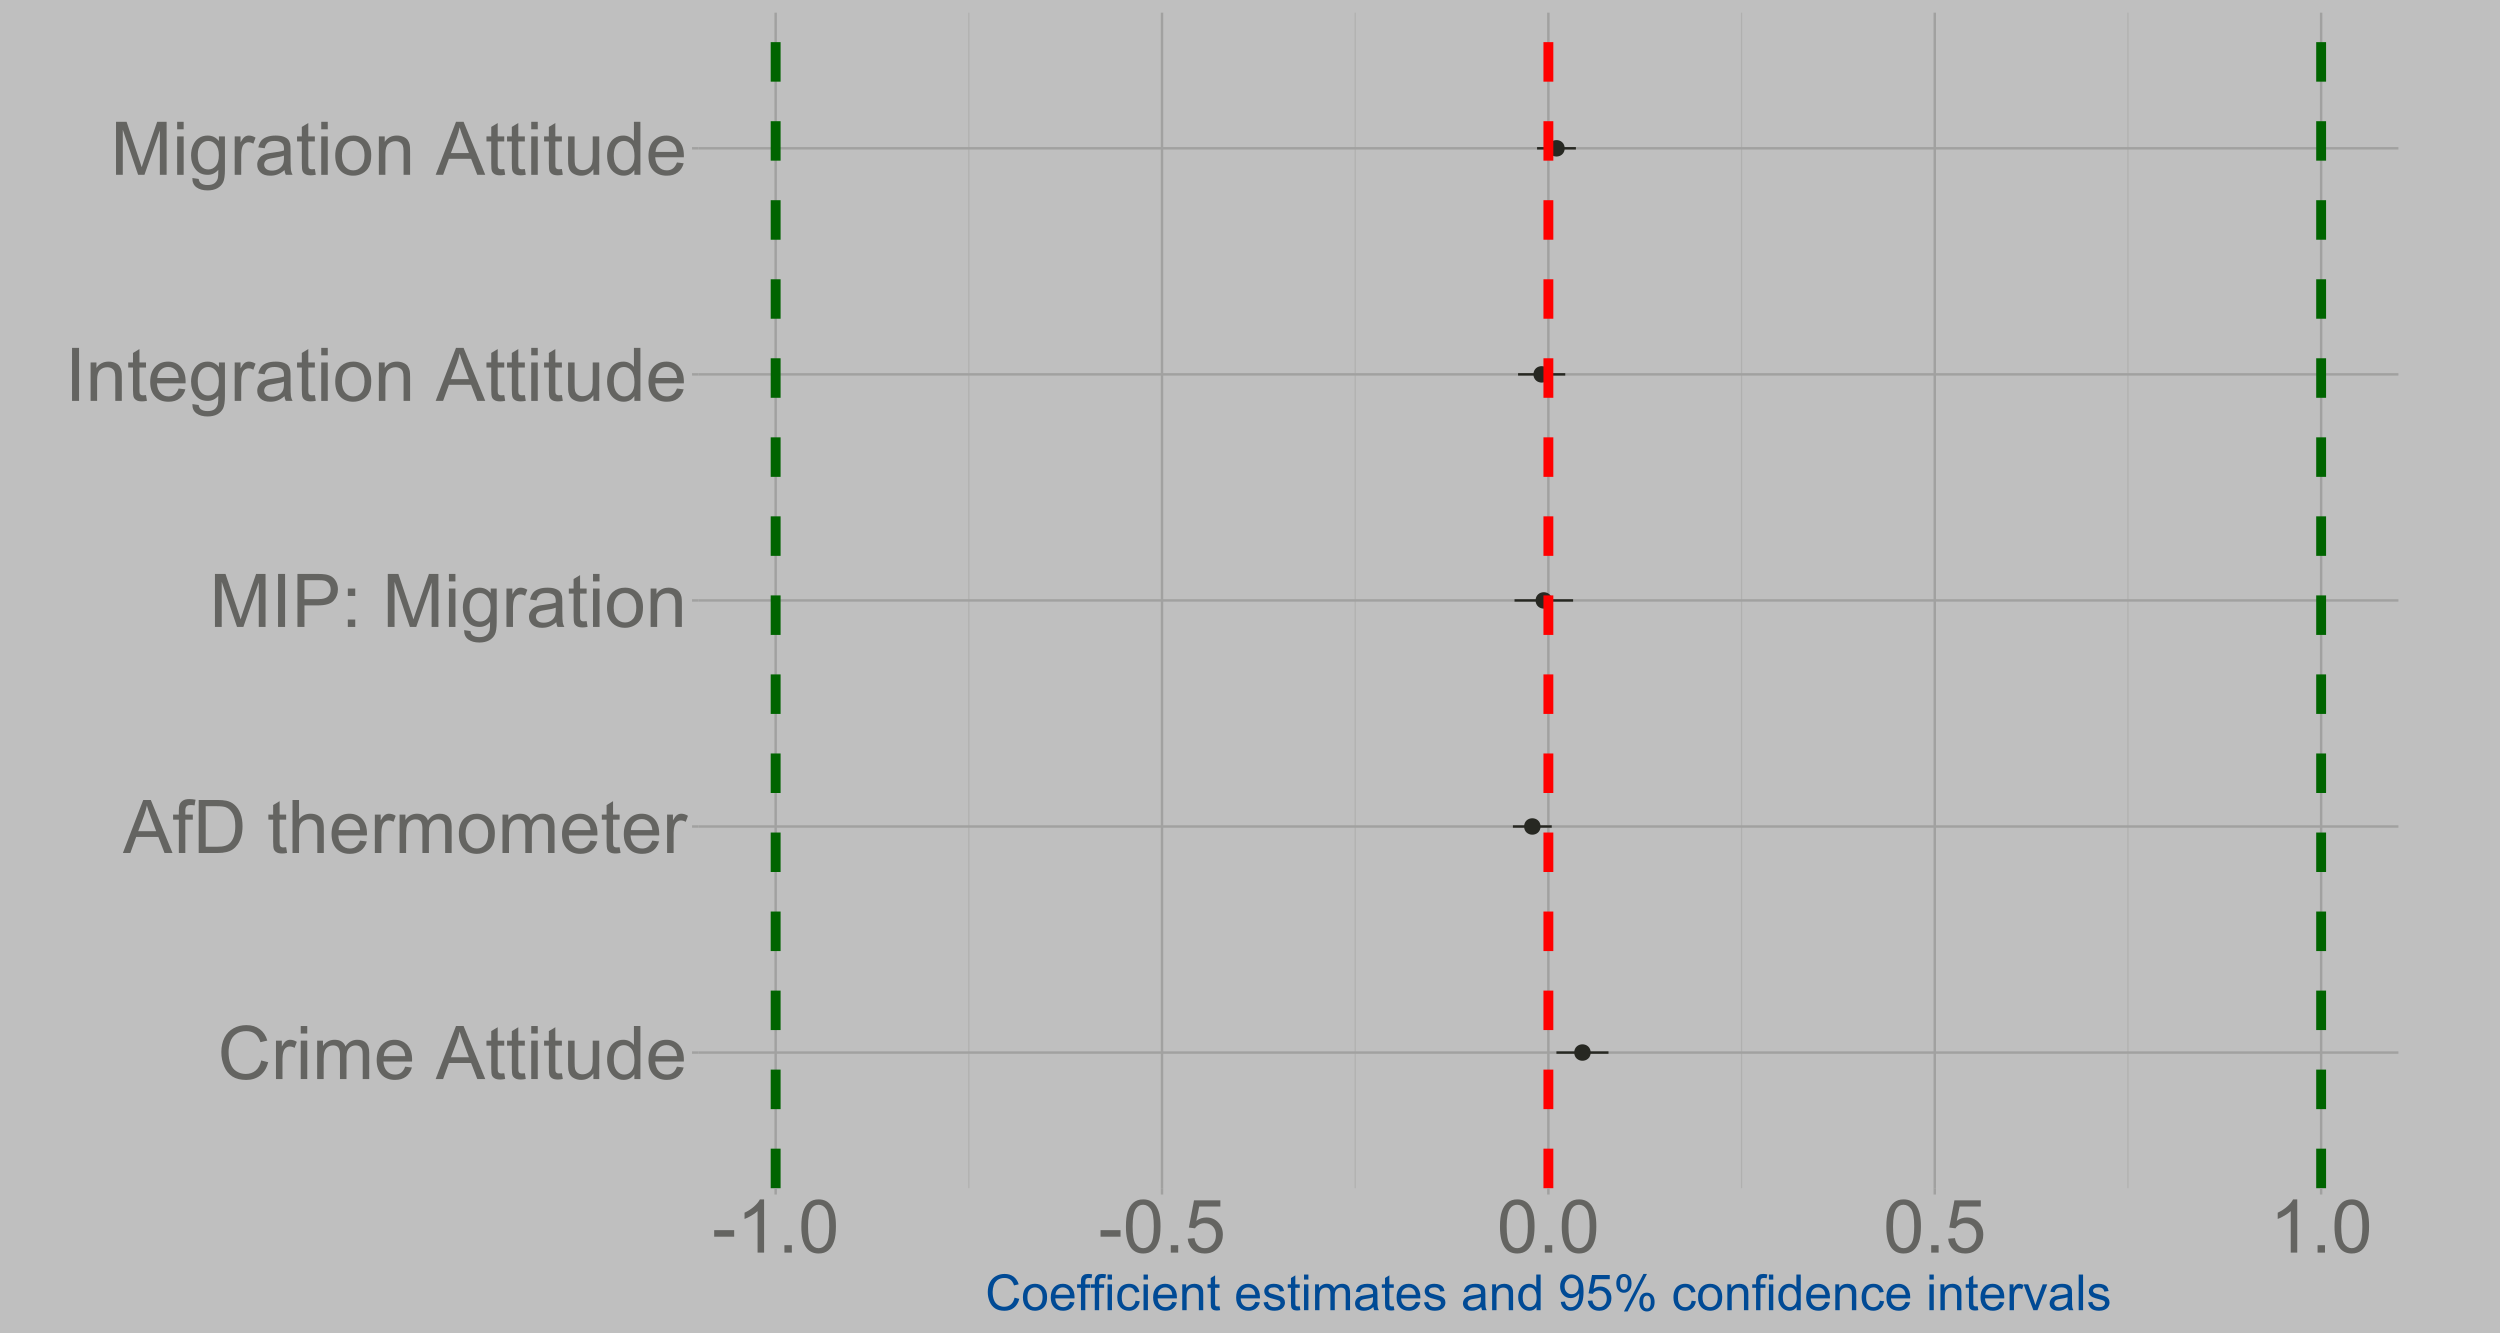<?xml version="1.0" encoding="UTF-8"?>
<svg xmlns="http://www.w3.org/2000/svg" xmlns:xlink="http://www.w3.org/1999/xlink" width="1080pt" height="576pt" viewBox="0 0 1080 576" version="1.1">
<defs>
<g>
<symbol overflow="visible" id="glyph0-0">
<path style="stroke:none;" d="M 4 0 L 4 -20 L 20 -20 L 20 0 Z M 4.5 -0.5 L 19.5 -0.5 L 19.5 -19.5 L 4.5 -19.5 Z M 4.5 -0.5 "/>
</symbol>
<symbol overflow="visible" id="glyph0-1">
<path style="stroke:none;" d="M 1.016 -6.875 L 1.016 -9.703 L 9.656 -9.703 L 9.656 -6.875 Z M 1.016 -6.875 "/>
</symbol>
<symbol overflow="visible" id="glyph0-2">
<path style="stroke:none;" d="M 11.922 0 L 9.109 0 L 9.109 -17.922 C 8.43 -17.273 7.543 -16.629 6.445 -15.984 C 5.344 -15.336 4.355 -14.852 3.484 -14.531 L 3.484 -17.25 C 5.055 -17.988 6.43 -18.883 7.609 -19.938 C 8.785 -20.988 9.617 -22.008 10.109 -23 L 11.922 -23 Z M 11.922 0 "/>
</symbol>
<symbol overflow="visible" id="glyph0-3">
<path style="stroke:none;" d="M 2.906 0 L 2.906 -3.203 L 6.109 -3.203 L 6.109 0 Z M 2.906 0 "/>
</symbol>
<symbol overflow="visible" id="glyph0-4">
<path style="stroke:none;" d="M 1.328 -11.297 C 1.324 -14.004 1.602 -16.184 2.164 -17.836 C 2.719 -19.484 3.547 -20.758 4.648 -21.656 C 5.742 -22.551 7.125 -22.996 8.797 -23 C 10.023 -22.996 11.102 -22.75 12.031 -22.258 C 12.953 -21.762 13.719 -21.047 14.328 -20.117 C 14.93 -19.18 15.406 -18.047 15.75 -16.711 C 16.094 -15.371 16.266 -13.566 16.266 -11.297 C 16.266 -8.609 15.988 -6.438 15.438 -4.789 C 14.883 -3.133 14.059 -1.859 12.961 -0.961 C 11.859 -0.062 10.469 0.387 8.797 0.391 C 6.586 0.387 4.852 -0.402 3.594 -1.984 C 2.078 -3.887 1.324 -6.992 1.328 -11.297 Z M 4.219 -11.297 C 4.219 -7.535 4.656 -5.031 5.539 -3.789 C 6.414 -2.543 7.5 -1.922 8.797 -1.922 C 10.086 -1.922 11.172 -2.547 12.055 -3.797 C 12.93 -5.047 13.371 -7.547 13.375 -11.297 C 13.371 -15.066 12.93 -17.57 12.055 -18.812 C 11.172 -20.051 10.078 -20.672 8.766 -20.672 C 7.473 -20.672 6.441 -20.125 5.672 -19.031 C 4.703 -17.633 4.219 -15.055 4.219 -11.297 Z M 4.219 -11.297 "/>
</symbol>
<symbol overflow="visible" id="glyph0-5">
<path style="stroke:none;" d="M 1.328 -6 L 4.281 -6.25 C 4.496 -4.809 5.004 -3.727 5.805 -3.008 C 6.598 -2.281 7.559 -1.922 8.688 -1.922 C 10.039 -1.922 11.184 -2.43 12.125 -3.453 C 13.059 -4.469 13.527 -5.824 13.531 -7.516 C 13.527 -9.117 13.078 -10.383 12.18 -11.312 C 11.277 -12.238 10.098 -12.703 8.641 -12.703 C 7.73 -12.703 6.914 -12.496 6.188 -12.086 C 5.457 -11.672 4.883 -11.137 4.469 -10.484 L 1.828 -10.828 L 4.047 -22.594 L 15.438 -22.594 L 15.438 -19.906 L 6.297 -19.906 L 5.062 -13.75 C 6.438 -14.707 7.879 -15.188 9.391 -15.188 C 11.387 -15.188 13.074 -14.492 14.453 -13.109 C 15.824 -11.719 16.512 -9.938 16.516 -7.766 C 16.512 -5.688 15.906 -3.898 14.703 -2.391 C 13.23 -0.539 11.227 0.387 8.688 0.391 C 6.602 0.387 4.902 -0.195 3.586 -1.359 C 2.266 -2.523 1.512 -4.07 1.328 -6 Z M 1.328 -6 "/>
</symbol>
<symbol overflow="visible" id="glyph0-6">
<path style="stroke:none;" d="M 18.812 -8.031 L 21.844 -7.266 C 21.207 -4.773 20.062 -2.875 18.414 -1.57 C 16.762 -0.266 14.742 0.387 12.359 0.391 C 9.887 0.387 7.879 -0.113 6.336 -1.117 C 4.785 -2.121 3.609 -3.578 2.805 -5.484 C 1.996 -7.391 1.594 -9.438 1.594 -11.625 C 1.594 -14.008 2.047 -16.086 2.961 -17.867 C 3.867 -19.641 5.164 -20.992 6.852 -21.914 C 8.531 -22.836 10.383 -23.297 12.406 -23.297 C 14.695 -23.297 16.625 -22.711 18.188 -21.547 C 19.75 -20.375 20.836 -18.734 21.453 -16.625 L 18.469 -15.922 C 17.938 -17.586 17.164 -18.801 16.156 -19.562 C 15.141 -20.32 13.871 -20.699 12.344 -20.703 C 10.582 -20.699 9.109 -20.277 7.93 -19.438 C 6.742 -18.59 5.914 -17.457 5.438 -16.039 C 4.957 -14.613 4.715 -13.148 4.719 -11.641 C 4.715 -9.691 5 -7.992 5.57 -6.539 C 6.137 -5.086 7.02 -4 8.219 -3.281 C 9.414 -2.562 10.711 -2.203 12.109 -2.203 C 13.805 -2.203 15.242 -2.691 16.422 -3.672 C 17.598 -4.648 18.395 -6.102 18.812 -8.031 Z M 18.812 -8.031 "/>
</symbol>
<symbol overflow="visible" id="glyph0-7">
<path style="stroke:none;" d="M 2.078 0 L 2.078 -16.594 L 4.609 -16.594 L 4.609 -14.078 C 5.254 -15.254 5.852 -16.031 6.398 -16.406 C 6.945 -16.781 7.547 -16.969 8.203 -16.969 C 9.148 -16.969 10.109 -16.664 11.094 -16.062 L 10.125 -13.453 C 9.438 -13.859 8.75 -14.062 8.062 -14.062 C 7.445 -14.062 6.891 -13.875 6.406 -13.508 C 5.914 -13.133 5.566 -12.621 5.359 -11.969 C 5.043 -10.965 4.887 -9.871 4.891 -8.688 L 4.891 0 Z M 2.078 0 "/>
</symbol>
<symbol overflow="visible" id="glyph0-8">
<path style="stroke:none;" d="M 2.125 -19.672 L 2.125 -22.906 L 4.938 -22.906 L 4.938 -19.672 Z M 2.125 0 L 2.125 -16.594 L 4.938 -16.594 L 4.938 0 Z M 2.125 0 "/>
</symbol>
<symbol overflow="visible" id="glyph0-9">
<path style="stroke:none;" d="M 2.109 0 L 2.109 -16.594 L 4.625 -16.594 L 4.625 -14.266 C 5.141 -15.074 5.836 -15.727 6.703 -16.227 C 7.566 -16.719 8.551 -16.969 9.656 -16.969 C 10.883 -16.969 11.891 -16.711 12.68 -16.203 C 13.465 -15.688 14.02 -14.977 14.344 -14.062 C 15.656 -16 17.363 -16.969 19.469 -16.969 C 21.113 -16.969 22.379 -16.512 23.266 -15.602 C 24.148 -14.688 24.59 -13.285 24.594 -11.391 L 24.594 0 L 21.797 0 L 21.797 -10.453 C 21.797 -11.578 21.703 -12.387 21.523 -12.883 C 21.336 -13.375 21.008 -13.773 20.531 -14.078 C 20.051 -14.379 19.488 -14.531 18.844 -14.531 C 17.676 -14.531 16.707 -14.141 15.938 -13.367 C 15.164 -12.586 14.777 -11.344 14.781 -9.641 L 14.781 0 L 11.969 0 L 11.969 -10.781 C 11.965 -12.031 11.734 -12.969 11.281 -13.594 C 10.82 -14.219 10.07 -14.531 9.031 -14.531 C 8.234 -14.531 7.504 -14.32 6.836 -13.906 C 6.16 -13.484 5.672 -12.875 5.375 -12.078 C 5.07 -11.273 4.922 -10.117 4.922 -8.609 L 4.922 0 Z M 2.109 0 "/>
</symbol>
<symbol overflow="visible" id="glyph0-10">
<path style="stroke:none;" d="M 13.469 -5.344 L 16.375 -4.984 C 15.914 -3.285 15.066 -1.969 13.828 -1.031 C 12.586 -0.094 11 0.375 9.078 0.375 C 6.648 0.375 4.727 -0.371 3.305 -1.867 C 1.883 -3.359 1.172 -5.457 1.172 -8.156 C 1.172 -10.945 1.891 -13.109 3.328 -14.656 C 4.766 -16.195 6.629 -16.969 8.922 -16.969 C 11.137 -16.969 12.949 -16.211 14.359 -14.703 C 15.762 -13.188 16.465 -11.062 16.469 -8.328 C 16.465 -8.156 16.461 -7.906 16.453 -7.578 L 4.078 -7.578 C 4.18 -5.75 4.695 -4.355 5.625 -3.391 C 6.551 -2.418 7.707 -1.934 9.094 -1.938 C 10.125 -1.934 11.004 -2.203 11.734 -2.75 C 12.461 -3.289 13.039 -4.156 13.469 -5.344 Z M 4.234 -9.891 L 13.5 -9.891 C 13.375 -11.285 13.02 -12.332 12.438 -13.031 C 11.539 -14.113 10.379 -14.652 8.953 -14.656 C 7.66 -14.652 6.574 -14.223 5.695 -13.359 C 4.812 -12.492 4.324 -11.336 4.234 -9.891 Z M 4.234 -9.891 "/>
</symbol>
<symbol overflow="visible" id="glyph0-11">
<path style="stroke:none;" d=""/>
</symbol>
<symbol overflow="visible" id="glyph0-12">
<path style="stroke:none;" d="M -0.047 0 L 8.75 -22.906 L 12.016 -22.906 L 21.391 0 L 17.938 0 L 15.266 -6.938 L 5.688 -6.938 L 3.172 0 Z M 6.562 -9.406 L 14.328 -9.406 L 11.938 -15.75 C 11.203 -17.676 10.664 -19.258 10.312 -20.5 C 10.02 -19.027 9.605 -17.57 9.078 -16.125 Z M 6.562 -9.406 "/>
</symbol>
<symbol overflow="visible" id="glyph0-13">
<path style="stroke:none;" d="M 8.25 -2.516 L 8.656 -0.031 C 7.859 0.137 7.152 0.215 6.531 0.219 C 5.508 0.215 4.715 0.059 4.156 -0.266 C 3.59 -0.586 3.195 -1.012 2.969 -1.539 C 2.738 -2.062 2.625 -3.168 2.625 -4.859 L 2.625 -14.406 L 0.562 -14.406 L 0.562 -16.594 L 2.625 -16.594 L 2.625 -20.703 L 5.422 -22.391 L 5.422 -16.594 L 8.25 -16.594 L 8.25 -14.406 L 5.422 -14.406 L 5.422 -4.703 C 5.418 -3.898 5.469 -3.383 5.57 -3.156 C 5.668 -2.926 5.828 -2.742 6.055 -2.609 C 6.273 -2.469 6.594 -2.402 7.016 -2.406 C 7.324 -2.402 7.738 -2.438 8.25 -2.516 Z M 8.25 -2.516 "/>
</symbol>
<symbol overflow="visible" id="glyph0-14">
<path style="stroke:none;" d="M 12.984 0 L 12.984 -2.438 C 11.691 -0.562 9.934 0.375 7.719 0.375 C 6.734 0.375 5.82 0.188 4.977 -0.188 C 4.125 -0.562 3.496 -1.031 3.086 -1.602 C 2.672 -2.164 2.383 -2.859 2.219 -3.688 C 2.102 -4.234 2.043 -5.109 2.047 -6.312 L 2.047 -16.594 L 4.859 -16.594 L 4.859 -7.391 C 4.855 -5.918 4.914 -4.93 5.031 -4.422 C 5.207 -3.68 5.582 -3.098 6.156 -2.68 C 6.727 -2.254 7.434 -2.043 8.281 -2.047 C 9.121 -2.043 9.914 -2.262 10.656 -2.695 C 11.395 -3.125 11.918 -3.711 12.227 -4.461 C 12.531 -5.203 12.684 -6.285 12.688 -7.703 L 12.688 -16.594 L 15.5 -16.594 L 15.5 0 Z M 12.984 0 "/>
</symbol>
<symbol overflow="visible" id="glyph0-15">
<path style="stroke:none;" d="M 12.875 0 L 12.875 -2.094 C 11.82 -0.445 10.273 0.375 8.234 0.375 C 6.906 0.375 5.691 0.012 4.586 -0.719 C 3.473 -1.445 2.613 -2.465 2.008 -3.773 C 1.395 -5.078 1.09 -6.578 1.094 -8.281 C 1.09 -9.934 1.367 -11.438 1.922 -12.789 C 2.473 -14.137 3.301 -15.172 4.406 -15.891 C 5.508 -16.609 6.742 -16.969 8.109 -16.969 C 9.109 -16.969 10 -16.758 10.781 -16.336 C 11.562 -15.914 12.195 -15.363 12.688 -14.688 L 12.688 -22.906 L 15.484 -22.906 L 15.484 0 Z M 3.984 -8.281 C 3.984 -6.152 4.43 -4.566 5.328 -3.516 C 6.219 -2.461 7.277 -1.934 8.5 -1.938 C 9.727 -1.934 10.77 -2.438 11.633 -3.445 C 12.488 -4.449 12.918 -5.98 12.922 -8.047 C 12.918 -10.312 12.48 -11.98 11.609 -13.047 C 10.73 -14.105 9.652 -14.637 8.375 -14.641 C 7.121 -14.637 6.078 -14.125 5.242 -13.109 C 4.402 -12.086 3.984 -10.477 3.984 -8.281 Z M 3.984 -8.281 "/>
</symbol>
<symbol overflow="visible" id="glyph0-16">
<path style="stroke:none;" d="M 2.781 0 L 2.781 -14.406 L 0.297 -14.406 L 0.297 -16.594 L 2.781 -16.594 L 2.781 -18.359 C 2.777 -19.469 2.875 -20.297 3.078 -20.844 C 3.344 -21.57 3.82 -22.164 4.508 -22.617 C 5.188 -23.07 6.145 -23.297 7.375 -23.297 C 8.164 -23.297 9.039 -23.203 10 -23.016 L 9.578 -20.562 C 8.992 -20.664 8.441 -20.719 7.922 -20.719 C 7.066 -20.719 6.461 -20.535 6.109 -20.172 C 5.754 -19.805 5.578 -19.121 5.578 -18.125 L 5.578 -16.594 L 8.812 -16.594 L 8.812 -14.406 L 5.578 -14.406 L 5.578 0 Z M 2.781 0 "/>
</symbol>
<symbol overflow="visible" id="glyph0-17">
<path style="stroke:none;" d="M 2.469 0 L 2.469 -22.906 L 10.359 -22.906 C 12.141 -22.902 13.5 -22.793 14.438 -22.578 C 15.75 -22.273 16.867 -21.727 17.797 -20.938 C 19 -19.914 19.906 -18.609 20.508 -17.023 C 21.105 -15.43 21.402 -13.617 21.406 -11.578 C 21.402 -9.836 21.199 -8.293 20.797 -6.953 C 20.387 -5.605 19.867 -4.492 19.234 -3.617 C 18.598 -2.734 17.902 -2.043 17.148 -1.539 C 16.391 -1.031 15.48 -0.648 14.414 -0.391 C 13.344 -0.129 12.117 0 10.734 0 Z M 5.5 -2.703 L 10.391 -2.703 C 11.898 -2.699 13.086 -2.84 13.945 -3.125 C 14.805 -3.402 15.488 -3.801 16 -4.312 C 16.715 -5.031 17.273 -5.996 17.68 -7.211 C 18.078 -8.422 18.281 -9.895 18.281 -11.625 C 18.281 -14.02 17.887 -15.859 17.102 -17.148 C 16.312 -18.434 15.355 -19.297 14.234 -19.734 C 13.418 -20.047 12.113 -20.203 10.312 -20.203 L 5.5 -20.203 Z M 5.5 -2.703 "/>
</symbol>
<symbol overflow="visible" id="glyph0-18">
<path style="stroke:none;" d="M 2.109 0 L 2.109 -22.906 L 4.922 -22.906 L 4.922 -14.688 C 6.234 -16.207 7.891 -16.969 9.891 -16.969 C 11.117 -16.969 12.184 -16.727 13.094 -16.242 C 13.996 -15.758 14.645 -15.086 15.039 -14.234 C 15.426 -13.375 15.621 -12.137 15.625 -10.516 L 15.625 0 L 12.812 0 L 12.812 -10.516 C 12.809 -11.918 12.504 -12.941 11.898 -13.586 C 11.285 -14.223 10.422 -14.543 9.312 -14.547 C 8.477 -14.543 7.695 -14.328 6.961 -13.898 C 6.227 -13.465 5.703 -12.879 5.391 -12.141 C 5.078 -11.398 4.922 -10.375 4.922 -9.078 L 4.922 0 Z M 2.109 0 "/>
</symbol>
<symbol overflow="visible" id="glyph0-19">
<path style="stroke:none;" d="M 1.062 -8.297 C 1.059 -11.367 1.914 -13.641 3.625 -15.125 C 5.051 -16.352 6.789 -16.969 8.844 -16.969 C 11.121 -16.969 12.988 -16.219 14.438 -14.727 C 15.883 -13.227 16.605 -11.164 16.609 -8.531 C 16.605 -6.395 16.285 -4.715 15.648 -3.492 C 15.004 -2.266 14.07 -1.312 12.852 -0.641 C 11.625 0.039 10.289 0.375 8.844 0.375 C 6.516 0.375 4.641 -0.367 3.211 -1.859 C 1.777 -3.344 1.059 -5.492 1.062 -8.297 Z M 3.953 -8.297 C 3.949 -6.172 4.414 -4.578 5.344 -3.523 C 6.27 -2.461 7.434 -1.934 8.844 -1.938 C 10.234 -1.934 11.398 -2.465 12.328 -3.531 C 13.254 -4.59 13.715 -6.211 13.719 -8.391 C 13.715 -10.441 13.25 -11.996 12.32 -13.055 C 11.387 -14.109 10.227 -14.637 8.844 -14.641 C 7.434 -14.637 6.27 -14.109 5.344 -13.062 C 4.414 -12.008 3.949 -10.422 3.953 -8.297 Z M 3.953 -8.297 "/>
</symbol>
<symbol overflow="visible" id="glyph0-20">
<path style="stroke:none;" d="M 2.375 0 L 2.375 -22.906 L 6.938 -22.906 L 12.359 -6.688 C 12.855 -5.172 13.223 -4.043 13.453 -3.297 C 13.711 -4.129 14.117 -5.352 14.672 -6.969 L 20.156 -22.906 L 24.234 -22.906 L 24.234 0 L 21.312 0 L 21.312 -19.172 L 14.656 0 L 11.922 0 L 5.297 -19.5 L 5.297 0 Z M 2.375 0 "/>
</symbol>
<symbol overflow="visible" id="glyph0-21">
<path style="stroke:none;" d="M 2.984 0 L 2.984 -22.906 L 6.016 -22.906 L 6.016 0 Z M 2.984 0 "/>
</symbol>
<symbol overflow="visible" id="glyph0-22">
<path style="stroke:none;" d="M 2.469 0 L 2.469 -22.906 L 11.109 -22.906 C 12.629 -22.902 13.789 -22.832 14.594 -22.688 C 15.715 -22.5 16.656 -22.141 17.422 -21.617 C 18.18 -21.086 18.793 -20.352 19.258 -19.406 C 19.719 -18.457 19.949 -17.414 19.953 -16.281 C 19.949 -14.332 19.332 -12.684 18.094 -11.336 C 16.852 -9.984 14.609 -9.309 11.375 -9.312 L 5.5 -9.312 L 5.5 0 Z M 5.5 -12.016 L 11.422 -12.016 C 13.375 -12.012 14.766 -12.375 15.594 -13.109 C 16.414 -13.836 16.828 -14.863 16.828 -16.188 C 16.828 -17.145 16.586 -17.965 16.102 -18.648 C 15.617 -19.328 14.977 -19.777 14.188 -20 C 13.672 -20.133 12.73 -20.203 11.359 -20.203 L 5.5 -20.203 Z M 5.5 -12.016 "/>
</symbol>
<symbol overflow="visible" id="glyph0-23">
<path style="stroke:none;" d="M 2.891 -13.391 L 2.891 -16.594 L 6.094 -16.594 L 6.094 -13.391 Z M 2.891 0 L 2.891 -3.203 L 6.094 -3.203 L 6.094 0 Z M 2.891 0 "/>
</symbol>
<symbol overflow="visible" id="glyph0-24">
<path style="stroke:none;" d="M 1.594 1.375 L 4.328 1.781 C 4.441 2.625 4.758 3.238 5.281 3.625 C 5.977 4.145 6.93 4.406 8.141 4.406 C 9.438 4.406 10.445 4.145 11.156 3.625 C 11.863 3.102 12.34 2.371 12.594 1.438 C 12.734 0.859 12.805 -0.34 12.797 -2.172 C 11.566 -0.723 10.035 0 8.203 0 C 5.922 0 4.156 -0.82 2.906 -2.469 C 1.656 -4.109 1.031 -6.086 1.031 -8.391 C 1.031 -9.973 1.316 -11.434 1.891 -12.773 C 2.461 -14.109 3.293 -15.141 4.383 -15.875 C 5.469 -16.602 6.746 -16.969 8.219 -16.969 C 10.176 -16.969 11.789 -16.176 13.062 -14.594 L 13.062 -16.594 L 15.656 -16.594 L 15.656 -2.25 C 15.656 0.332 15.391 2.16 14.867 3.242 C 14.336 4.316 13.504 5.168 12.367 5.797 C 11.223 6.418 9.82 6.73 8.156 6.734 C 6.176 6.73 4.574 6.285 3.359 5.398 C 2.137 4.504 1.551 3.164 1.594 1.375 Z M 3.922 -8.594 C 3.918 -6.414 4.352 -4.824 5.219 -3.828 C 6.082 -2.824 7.164 -2.324 8.469 -2.328 C 9.758 -2.324 10.844 -2.824 11.719 -3.82 C 12.594 -4.812 13.031 -6.371 13.031 -8.5 C 13.031 -10.527 12.578 -12.059 11.68 -13.094 C 10.773 -14.121 9.688 -14.637 8.422 -14.641 C 7.168 -14.637 6.105 -14.129 5.234 -13.117 C 4.355 -12.098 3.918 -10.59 3.922 -8.594 Z M 3.922 -8.594 "/>
</symbol>
<symbol overflow="visible" id="glyph0-25">
<path style="stroke:none;" d="M 12.938 -2.047 C 11.895 -1.156 10.891 -0.531 9.93 -0.172 C 8.965 0.195 7.93 0.375 6.828 0.375 C 5 0.375 3.602 -0.07 2.625 -0.961 C 1.645 -1.852 1.152 -2.988 1.156 -4.375 C 1.152 -5.184 1.34 -5.926 1.711 -6.602 C 2.078 -7.27 2.562 -7.809 3.164 -8.219 C 3.762 -8.621 4.434 -8.93 5.188 -9.141 C 5.734 -9.285 6.57 -9.426 7.688 -9.562 C 9.957 -9.832 11.629 -10.152 12.703 -10.531 C 12.711 -10.914 12.715 -11.16 12.719 -11.266 C 12.715 -12.41 12.449 -13.219 11.922 -13.688 C 11.199 -14.32 10.133 -14.637 8.719 -14.641 C 7.395 -14.637 6.418 -14.406 5.789 -13.945 C 5.156 -13.48 4.688 -12.66 4.391 -11.484 L 1.641 -11.859 C 1.891 -13.035 2.301 -13.984 2.875 -14.711 C 3.445 -15.434 4.273 -15.992 5.359 -16.383 C 6.441 -16.773 7.695 -16.969 9.125 -16.969 C 10.539 -16.969 11.691 -16.801 12.578 -16.469 C 13.461 -16.133 14.113 -15.715 14.531 -15.211 C 14.945 -14.703 15.234 -14.062 15.406 -13.297 C 15.496 -12.812 15.543 -11.949 15.547 -10.703 L 15.547 -6.953 C 15.543 -4.336 15.605 -2.684 15.727 -1.992 C 15.844 -1.297 16.078 -0.633 16.438 0 L 13.5 0 C 13.207 -0.582 13.02 -1.262 12.938 -2.047 Z M 12.703 -8.328 C 11.68 -7.906 10.148 -7.555 8.109 -7.266 C 6.953 -7.098 6.133 -6.91 5.656 -6.703 C 5.172 -6.492 4.805 -6.188 4.547 -5.789 C 4.285 -5.387 4.152 -4.941 4.156 -4.453 C 4.152 -3.703 4.438 -3.078 5.008 -2.578 C 5.574 -2.078 6.406 -1.828 7.5 -1.828 C 8.582 -1.828 9.543 -2.062 10.391 -2.539 C 11.23 -3.008 11.852 -3.656 12.25 -4.484 C 12.551 -5.117 12.703 -6.055 12.703 -7.297 Z M 12.703 -8.328 "/>
</symbol>
<symbol overflow="visible" id="glyph0-26">
<path style="stroke:none;" d="M 2.109 0 L 2.109 -16.594 L 4.641 -16.594 L 4.641 -14.234 C 5.859 -16.055 7.617 -16.969 9.922 -16.969 C 10.918 -16.969 11.84 -16.789 12.68 -16.43 C 13.516 -16.07 14.141 -15.598 14.562 -15.016 C 14.977 -14.43 15.27 -13.738 15.438 -12.938 C 15.539 -12.414 15.59 -11.5 15.594 -10.203 L 15.594 0 L 12.781 0 L 12.781 -10.094 C 12.777 -11.238 12.668 -12.094 12.453 -12.664 C 12.23 -13.227 11.844 -13.68 11.289 -14.023 C 10.73 -14.359 10.078 -14.531 9.328 -14.531 C 8.129 -14.531 7.094 -14.148 6.227 -13.391 C 5.355 -12.625 4.922 -11.184 4.922 -9.062 L 4.922 0 Z M 2.109 0 "/>
</symbol>
<symbol overflow="visible" id="glyph1-0">
<path style="stroke:none;" d="M 2.688 0 L 2.688 -13.441 L 13.441 -13.441 L 13.441 0 Z M 3.023 -0.336 L 13.105 -0.336 L 13.105 -13.105 L 3.023 -13.105 Z M 3.023 -0.336 "/>
</symbol>
<symbol overflow="visible" id="glyph1-1">
<path style="stroke:none;" d="M 12.641 -5.398 L 14.68 -4.883 C 14.25 -3.203 13.484 -1.93 12.375 -1.055 C 11.266 -0.18 9.906 0.258 8.305 0.262 C 6.641 0.258 5.293 -0.078 4.258 -0.75 C 3.215 -1.426 2.422 -2.402 1.883 -3.684 C 1.336 -4.961 1.066 -6.336 1.07 -7.812 C 1.066 -9.41 1.371 -10.809 1.988 -12.004 C 2.598 -13.195 3.473 -14.102 4.605 -14.727 C 5.734 -15.344 6.977 -15.656 8.336 -15.656 C 9.875 -15.656 11.172 -15.262 12.223 -14.48 C 13.27 -13.691 14 -12.59 14.418 -11.172 L 12.41 -10.699 C 12.051 -11.816 11.531 -12.629 10.855 -13.145 C 10.176 -13.652 9.324 -13.91 8.297 -13.914 C 7.109 -13.91 6.117 -13.625 5.328 -13.062 C 4.531 -12.492 3.973 -11.73 3.652 -10.777 C 3.328 -9.816 3.168 -8.832 3.172 -7.824 C 3.168 -6.512 3.359 -5.371 3.742 -4.395 C 4.121 -3.418 4.715 -2.688 5.523 -2.203 C 6.324 -1.719 7.195 -1.477 8.137 -1.48 C 9.273 -1.477 10.238 -1.805 11.035 -2.465 C 11.824 -3.121 12.359 -4.098 12.641 -5.398 Z M 12.641 -5.398 "/>
</symbol>
<symbol overflow="visible" id="glyph1-2">
<path style="stroke:none;" d="M 0.715 -5.574 C 0.715 -7.637 1.289 -9.168 2.438 -10.164 C 3.395 -10.988 4.562 -11.402 5.941 -11.402 C 7.473 -11.402 8.723 -10.898 9.699 -9.895 C 10.668 -8.891 11.156 -7.504 11.16 -5.734 C 11.156 -4.297 10.941 -3.168 10.516 -2.348 C 10.082 -1.523 9.457 -0.883 8.637 -0.43 C 7.812 0.027 6.914 0.25 5.941 0.254 C 4.379 0.25 3.117 -0.246 2.156 -1.246 C 1.195 -2.246 0.715 -3.688 0.715 -5.574 Z M 2.656 -5.574 C 2.652 -4.145 2.965 -3.078 3.59 -2.367 C 4.211 -1.656 4.996 -1.301 5.941 -1.301 C 6.879 -1.301 7.66 -1.656 8.285 -2.371 C 8.906 -3.086 9.215 -4.176 9.219 -5.637 C 9.215 -7.016 8.902 -8.059 8.277 -8.773 C 7.648 -9.48 6.871 -9.836 5.941 -9.84 C 4.996 -9.836 4.211 -9.484 3.59 -8.777 C 2.965 -8.07 2.652 -7 2.656 -5.574 Z M 2.656 -5.574 "/>
</symbol>
<symbol overflow="visible" id="glyph1-3">
<path style="stroke:none;" d="M 9.051 -3.59 L 11.004 -3.348 C 10.695 -2.203 10.125 -1.32 9.293 -0.691 C 8.457 -0.062 7.391 0.25 6.102 0.254 C 4.465 0.25 3.172 -0.25 2.219 -1.254 C 1.262 -2.258 0.785 -3.664 0.789 -5.48 C 0.785 -7.355 1.266 -8.812 2.234 -9.848 C 3.195 -10.883 4.449 -11.402 5.996 -11.402 C 7.48 -11.402 8.699 -10.895 9.648 -9.879 C 10.59 -8.863 11.062 -7.434 11.066 -5.598 C 11.062 -5.48 11.059 -5.312 11.055 -5.094 L 2.742 -5.094 C 2.809 -3.863 3.152 -2.926 3.777 -2.277 C 4.398 -1.625 5.176 -1.301 6.109 -1.301 C 6.801 -1.301 7.395 -1.48 7.887 -1.848 C 8.375 -2.207 8.762 -2.789 9.051 -3.59 Z M 2.844 -6.648 L 9.07 -6.648 C 8.984 -7.582 8.746 -8.285 8.359 -8.758 C 7.754 -9.48 6.973 -9.844 6.016 -9.848 C 5.145 -9.844 4.414 -9.555 3.828 -8.977 C 3.234 -8.395 2.906 -7.617 2.844 -6.648 Z M 2.844 -6.648 "/>
</symbol>
<symbol overflow="visible" id="glyph1-4">
<path style="stroke:none;" d="M 1.867 0 L 1.867 -9.68 L 0.199 -9.68 L 0.199 -11.152 L 1.867 -11.152 L 1.867 -12.336 C 1.863 -13.082 1.93 -13.641 2.07 -14.008 C 2.246 -14.496 2.566 -14.895 3.027 -15.199 C 3.484 -15.504 4.129 -15.656 4.957 -15.656 C 5.488 -15.656 6.074 -15.59 6.719 -15.465 L 6.438 -13.816 C 6.043 -13.887 5.672 -13.922 5.324 -13.922 C 4.746 -13.922 4.34 -13.797 4.105 -13.555 C 3.867 -13.305 3.75 -12.848 3.75 -12.18 L 3.75 -11.152 L 5.922 -11.152 L 5.922 -9.68 L 3.75 -9.68 L 3.75 0 Z M 1.867 0 "/>
</symbol>
<symbol overflow="visible" id="glyph1-5">
<path style="stroke:none;" d="M 1.43 -13.219 L 1.43 -15.395 L 3.316 -15.395 L 3.316 -13.219 Z M 1.43 0 L 1.43 -11.152 L 3.316 -11.152 L 3.316 0 Z M 1.43 0 "/>
</symbol>
<symbol overflow="visible" id="glyph1-6">
<path style="stroke:none;" d="M 8.695 -4.086 L 10.551 -3.844 C 10.344 -2.562 9.824 -1.559 8.992 -0.832 C 8.152 -0.109 7.125 0.25 5.91 0.254 C 4.383 0.25 3.156 -0.246 2.23 -1.242 C 1.301 -2.242 0.836 -3.672 0.84 -5.535 C 0.836 -6.734 1.035 -7.785 1.438 -8.691 C 1.832 -9.59 2.441 -10.27 3.258 -10.723 C 4.074 -11.176 4.961 -11.402 5.922 -11.402 C 7.129 -11.402 8.117 -11.094 8.891 -10.484 C 9.656 -9.867 10.152 -9 10.375 -7.875 L 8.535 -7.59 C 8.359 -8.336 8.051 -8.902 7.605 -9.281 C 7.16 -9.656 6.621 -9.844 5.996 -9.848 C 5.039 -9.844 4.266 -9.504 3.672 -8.824 C 3.074 -8.141 2.777 -7.059 2.781 -5.586 C 2.777 -4.086 3.062 -3 3.641 -2.32 C 4.211 -1.641 4.961 -1.301 5.891 -1.301 C 6.629 -1.301 7.25 -1.527 7.75 -1.984 C 8.246 -2.438 8.562 -3.137 8.695 -4.086 Z M 8.695 -4.086 "/>
</symbol>
<symbol overflow="visible" id="glyph1-7">
<path style="stroke:none;" d="M 1.418 0 L 1.418 -11.152 L 3.117 -11.152 L 3.117 -9.566 C 3.938 -10.789 5.121 -11.402 6.668 -11.402 C 7.34 -11.402 7.957 -11.281 8.52 -11.039 C 9.082 -10.797 9.504 -10.48 9.785 -10.09 C 10.066 -9.699 10.262 -9.234 10.375 -8.695 C 10.441 -8.344 10.477 -7.73 10.48 -6.855 L 10.48 0 L 8.59 0 L 8.59 -6.781 C 8.59 -7.547 8.516 -8.125 8.367 -8.508 C 8.219 -8.891 7.957 -9.195 7.586 -9.422 C 7.207 -9.648 6.77 -9.762 6.27 -9.766 C 5.465 -9.762 4.77 -9.504 4.184 -8.996 C 3.598 -8.48 3.305 -7.512 3.309 -6.09 L 3.309 0 Z M 1.418 0 "/>
</symbol>
<symbol overflow="visible" id="glyph1-8">
<path style="stroke:none;" d="M 5.543 -1.691 L 5.816 -0.02 C 5.281 0.094 4.805 0.145 4.391 0.148 C 3.699 0.145 3.168 0.039 2.793 -0.176 C 2.414 -0.395 2.148 -0.68 1.996 -1.035 C 1.84 -1.387 1.762 -2.129 1.766 -3.266 L 1.766 -9.68 L 0.379 -9.68 L 0.379 -11.152 L 1.766 -11.152 L 1.766 -13.914 L 3.645 -15.047 L 3.645 -11.152 L 5.543 -11.152 L 5.543 -9.68 L 3.645 -9.68 L 3.645 -3.16 C 3.645 -2.617 3.676 -2.273 3.742 -2.121 C 3.809 -1.965 3.918 -1.84 4.066 -1.754 C 4.215 -1.66 4.43 -1.617 4.715 -1.617 C 4.922 -1.617 5.199 -1.641 5.543 -1.691 Z M 5.543 -1.691 "/>
</symbol>
<symbol overflow="visible" id="glyph1-9">
<path style="stroke:none;" d=""/>
</symbol>
<symbol overflow="visible" id="glyph1-10">
<path style="stroke:none;" d="M 0.66 -3.328 L 2.531 -3.621 C 2.633 -2.871 2.922 -2.297 3.406 -1.898 C 3.883 -1.5 4.555 -1.301 5.418 -1.301 C 6.281 -1.301 6.926 -1.477 7.348 -1.832 C 7.77 -2.184 7.98 -2.598 7.98 -3.078 C 7.98 -3.5 7.793 -3.836 7.422 -4.086 C 7.16 -4.25 6.516 -4.465 5.492 -4.727 C 4.102 -5.074 3.141 -5.375 2.609 -5.633 C 2.07 -5.883 1.664 -6.238 1.391 -6.691 C 1.109 -7.145 0.973 -7.645 0.977 -8.191 C 0.973 -8.684 1.086 -9.141 1.316 -9.57 C 1.543 -9.992 1.852 -10.344 2.246 -10.625 C 2.535 -10.84 2.938 -11.023 3.449 -11.176 C 3.953 -11.324 4.496 -11.402 5.082 -11.402 C 5.953 -11.402 6.723 -11.273 7.387 -11.023 C 8.047 -10.77 8.535 -10.43 8.852 -10 C 9.164 -9.566 9.383 -8.992 9.504 -8.273 L 7.656 -8.023 C 7.566 -8.594 7.32 -9.043 6.922 -9.363 C 6.516 -9.684 5.949 -9.844 5.219 -9.848 C 4.348 -9.844 3.727 -9.699 3.359 -9.418 C 2.984 -9.129 2.801 -8.793 2.805 -8.41 C 2.801 -8.16 2.879 -7.941 3.035 -7.75 C 3.188 -7.543 3.426 -7.375 3.758 -7.246 C 3.945 -7.172 4.504 -7.012 5.43 -6.762 C 6.762 -6.402 7.695 -6.109 8.227 -5.883 C 8.754 -5.656 9.168 -5.324 9.469 -4.891 C 9.77 -4.457 9.918 -3.918 9.922 -3.277 C 9.918 -2.645 9.734 -2.051 9.371 -1.496 C 9 -0.934 8.473 -0.504 7.781 -0.203 C 7.086 0.102 6.301 0.25 5.43 0.254 C 3.977 0.25 2.871 -0.047 2.113 -0.648 C 1.352 -1.25 0.867 -2.145 0.66 -3.328 Z M 0.66 -3.328 "/>
</symbol>
<symbol overflow="visible" id="glyph1-11">
<path style="stroke:none;" d="M 1.418 0 L 1.418 -11.152 L 3.109 -11.152 L 3.109 -9.586 C 3.457 -10.133 3.922 -10.57 4.504 -10.902 C 5.082 -11.234 5.742 -11.402 6.488 -11.402 C 7.309 -11.402 7.988 -11.23 8.52 -10.887 C 9.047 -10.543 9.418 -10.062 9.641 -9.449 C 10.516 -10.75 11.664 -11.402 13.082 -11.402 C 14.188 -11.402 15.039 -11.094 15.633 -10.484 C 16.227 -9.867 16.523 -8.926 16.527 -7.656 L 16.527 0 L 14.648 0 L 14.648 -7.023 C 14.648 -7.777 14.586 -8.32 14.465 -8.656 C 14.34 -8.984 14.117 -9.254 13.797 -9.461 C 13.473 -9.66 13.094 -9.762 12.664 -9.766 C 11.875 -9.762 11.227 -9.5 10.711 -8.98 C 10.191 -8.457 9.93 -7.621 9.934 -6.477 L 9.934 0 L 8.043 0 L 8.043 -7.246 C 8.039 -8.082 7.883 -8.711 7.578 -9.133 C 7.266 -9.551 6.766 -9.762 6.07 -9.766 C 5.535 -9.762 5.043 -9.621 4.594 -9.344 C 4.141 -9.062 3.812 -8.652 3.613 -8.117 C 3.406 -7.574 3.305 -6.797 3.309 -5.785 L 3.309 0 Z M 1.418 0 "/>
</symbol>
<symbol overflow="visible" id="glyph1-12">
<path style="stroke:none;" d="M 8.695 -1.375 C 7.992 -0.777 7.316 -0.355 6.672 -0.113 C 6.023 0.133 5.328 0.25 4.59 0.254 C 3.359 0.25 2.418 -0.047 1.762 -0.645 C 1.102 -1.242 0.773 -2.008 0.777 -2.941 C 0.773 -3.484 0.898 -3.98 1.148 -4.434 C 1.398 -4.883 1.723 -5.246 2.125 -5.523 C 2.527 -5.793 2.98 -6 3.484 -6.141 C 3.855 -6.238 4.414 -6.332 5.164 -6.426 C 6.688 -6.605 7.812 -6.824 8.535 -7.078 C 8.539 -7.336 8.543 -7.5 8.547 -7.57 C 8.543 -8.34 8.363 -8.883 8.012 -9.199 C 7.523 -9.625 6.809 -9.836 5.859 -9.84 C 4.969 -9.836 4.312 -9.68 3.891 -9.371 C 3.465 -9.055 3.148 -8.504 2.949 -7.719 L 1.102 -7.969 C 1.27 -8.758 1.543 -9.395 1.93 -9.887 C 2.312 -10.371 2.871 -10.746 3.602 -11.008 C 4.328 -11.27 5.172 -11.402 6.133 -11.402 C 7.082 -11.402 7.855 -11.289 8.449 -11.066 C 9.043 -10.84 9.48 -10.559 9.762 -10.219 C 10.043 -9.879 10.238 -9.449 10.352 -8.934 C 10.414 -8.609 10.445 -8.027 10.449 -7.191 L 10.449 -4.672 C 10.445 -2.91 10.484 -1.801 10.566 -1.336 C 10.645 -0.871 10.805 -0.426 11.047 0 L 9.07 0 C 8.875 -0.391 8.75 -0.848 8.695 -1.375 Z M 8.535 -5.598 C 7.848 -5.312 6.82 -5.074 5.449 -4.883 C 4.672 -4.766 4.121 -4.641 3.801 -4.504 C 3.477 -4.359 3.227 -4.152 3.055 -3.887 C 2.875 -3.613 2.789 -3.316 2.793 -2.992 C 2.789 -2.488 2.98 -2.066 3.363 -1.73 C 3.746 -1.391 4.305 -1.223 5.039 -1.227 C 5.766 -1.223 6.41 -1.383 6.98 -1.703 C 7.543 -2.02 7.961 -2.457 8.23 -3.012 C 8.43 -3.438 8.531 -4.066 8.535 -4.902 Z M 8.535 -5.598 "/>
</symbol>
<symbol overflow="visible" id="glyph1-13">
<path style="stroke:none;" d="M 8.652 0 L 8.652 -1.406 C 7.941 -0.301 6.902 0.25 5.535 0.254 C 4.641 0.25 3.824 0.008 3.082 -0.48 C 2.336 -0.973 1.758 -1.656 1.348 -2.535 C 0.938 -3.41 0.73 -4.422 0.734 -5.566 C 0.73 -6.676 0.918 -7.684 1.289 -8.594 C 1.66 -9.496 2.215 -10.191 2.961 -10.676 C 3.699 -11.16 4.531 -11.402 5.449 -11.402 C 6.121 -11.402 6.719 -11.258 7.242 -10.977 C 7.766 -10.688 8.191 -10.32 8.527 -9.871 L 8.527 -15.395 L 10.406 -15.395 L 10.406 0 Z M 2.676 -5.566 C 2.672 -4.137 2.973 -3.066 3.578 -2.359 C 4.18 -1.652 4.891 -1.301 5.711 -1.301 C 6.535 -1.301 7.238 -1.637 7.816 -2.312 C 8.395 -2.988 8.684 -4.02 8.684 -5.406 C 8.684 -6.93 8.387 -8.051 7.801 -8.766 C 7.207 -9.48 6.484 -9.836 5.629 -9.84 C 4.785 -9.836 4.082 -9.492 3.52 -8.809 C 2.953 -8.121 2.672 -7.043 2.676 -5.566 Z M 2.676 -5.566 "/>
</symbol>
<symbol overflow="visible" id="glyph1-14">
<path style="stroke:none;" d="M 1.176 -3.559 L 2.992 -3.727 C 3.145 -2.871 3.438 -2.25 3.875 -1.867 C 4.305 -1.48 4.863 -1.289 5.543 -1.293 C 6.121 -1.289 6.629 -1.422 7.07 -1.691 C 7.504 -1.953 7.863 -2.309 8.145 -2.754 C 8.426 -3.199 8.66 -3.797 8.852 -4.555 C 9.039 -5.309 9.133 -6.082 9.137 -6.867 C 9.133 -6.949 9.129 -7.074 9.125 -7.246 C 8.742 -6.641 8.227 -6.152 7.574 -5.781 C 6.918 -5.402 6.211 -5.215 5.449 -5.219 C 4.176 -5.215 3.098 -5.676 2.215 -6.605 C 1.332 -7.527 0.891 -8.746 0.891 -10.258 C 0.891 -11.816 1.348 -13.074 2.27 -14.027 C 3.188 -14.98 4.344 -15.457 5.734 -15.457 C 6.73 -15.457 7.645 -15.188 8.477 -14.648 C 9.305 -14.109 9.934 -13.34 10.367 -12.344 C 10.797 -11.344 11.016 -9.898 11.016 -8.012 C 11.016 -6.043 10.801 -4.477 10.375 -3.312 C 9.945 -2.145 9.309 -1.258 8.469 -0.652 C 7.621 -0.043 6.633 0.258 5.504 0.262 C 4.293 0.258 3.309 -0.074 2.551 -0.738 C 1.785 -1.406 1.328 -2.344 1.176 -3.559 Z M 8.914 -10.352 C 8.91 -11.434 8.621 -12.293 8.047 -12.934 C 7.469 -13.566 6.777 -13.887 5.965 -13.891 C 5.121 -13.887 4.387 -13.543 3.77 -12.859 C 3.145 -12.172 2.836 -11.285 2.836 -10.195 C 2.836 -9.215 3.129 -8.418 3.723 -7.805 C 4.309 -7.191 5.039 -6.883 5.91 -6.887 C 6.781 -6.883 7.5 -7.191 8.066 -7.805 C 8.629 -8.418 8.91 -9.266 8.914 -10.352 Z M 8.914 -10.352 "/>
</symbol>
<symbol overflow="visible" id="glyph1-15">
<path style="stroke:none;" d="M 0.891 -4.031 L 2.879 -4.199 C 3.02 -3.23 3.359 -2.504 3.898 -2.02 C 4.43 -1.531 5.078 -1.289 5.84 -1.293 C 6.746 -1.289 7.516 -1.633 8.148 -2.32 C 8.777 -3.004 9.094 -3.914 9.094 -5.051 C 9.094 -6.129 8.789 -6.977 8.184 -7.602 C 7.578 -8.219 6.785 -8.531 5.805 -8.535 C 5.195 -8.531 4.645 -8.395 4.156 -8.121 C 3.664 -7.844 3.281 -7.484 3.004 -7.047 L 1.227 -7.277 L 2.719 -15.184 L 10.375 -15.184 L 10.375 -13.379 L 4.23 -13.379 L 3.402 -9.238 C 4.324 -9.883 5.293 -10.207 6.309 -10.207 C 7.652 -10.207 8.785 -9.738 9.711 -8.809 C 10.633 -7.875 11.098 -6.68 11.098 -5.219 C 11.098 -3.824 10.691 -2.621 9.879 -1.605 C 8.891 -0.363 7.543 0.258 5.84 0.262 C 4.438 0.258 3.293 -0.133 2.41 -0.914 C 1.52 -1.695 1.016 -2.734 0.891 -4.031 Z M 0.891 -4.031 "/>
</symbol>
<symbol overflow="visible" id="glyph1-16">
<path style="stroke:none;" d="M 1.25 -11.695 C 1.246 -12.793 1.523 -13.727 2.078 -14.5 C 2.629 -15.27 3.43 -15.656 4.484 -15.656 C 5.445 -15.656 6.246 -15.309 6.883 -14.621 C 7.512 -13.926 7.828 -12.914 7.832 -11.582 C 7.828 -10.277 7.508 -9.273 6.871 -8.574 C 6.227 -7.867 5.438 -7.516 4.504 -7.52 C 3.57 -7.516 2.797 -7.863 2.18 -8.559 C 1.559 -9.25 1.246 -10.297 1.25 -11.695 Z M 4.535 -14.352 C 4.066 -14.348 3.676 -14.145 3.363 -13.742 C 3.051 -13.336 2.895 -12.594 2.898 -11.508 C 2.895 -10.52 3.051 -9.824 3.371 -9.422 C 3.684 -9.02 4.074 -8.816 4.535 -8.82 C 5.012 -8.816 5.402 -9.02 5.715 -9.43 C 6.023 -9.832 6.18 -10.574 6.184 -11.656 C 6.18 -12.645 6.023 -13.344 5.711 -13.746 C 5.395 -14.148 5.004 -14.348 4.535 -14.352 Z M 4.547 0.566 L 12.969 -15.656 L 14.5 -15.656 L 6.109 0.566 Z M 11.203 -3.613 C 11.203 -4.715 11.477 -5.648 12.031 -6.418 C 12.582 -7.184 13.391 -7.57 14.449 -7.57 C 15.414 -7.57 16.211 -7.223 16.848 -6.535 C 17.477 -5.844 17.793 -4.832 17.797 -3.496 C 17.793 -2.191 17.473 -1.188 16.836 -0.488 C 16.191 0.215 15.398 0.562 14.457 0.566 C 13.523 0.562 12.75 0.219 12.133 -0.477 C 11.512 -1.172 11.203 -2.219 11.203 -3.613 Z M 14.5 -6.27 C 14.02 -6.27 13.625 -6.066 13.316 -5.66 C 13.004 -5.254 12.848 -4.508 12.852 -3.422 C 12.848 -2.441 13.008 -1.746 13.324 -1.344 C 13.637 -0.934 14.023 -0.73 14.488 -0.734 C 14.969 -0.73 15.367 -0.934 15.68 -1.344 C 15.992 -1.746 16.148 -2.488 16.148 -3.57 C 16.148 -4.562 15.988 -5.262 15.676 -5.664 C 15.355 -6.066 14.965 -6.27 14.5 -6.27 Z M 14.5 -6.27 "/>
</symbol>
<symbol overflow="visible" id="glyph1-17">
<path style="stroke:none;" d="M 1.398 0 L 1.398 -11.152 L 3.098 -11.152 L 3.098 -9.461 C 3.531 -10.25 3.934 -10.77 4.301 -11.023 C 4.668 -11.273 5.07 -11.402 5.512 -11.402 C 6.148 -11.402 6.797 -11.199 7.453 -10.793 L 6.805 -9.039 C 6.336 -9.309 5.875 -9.445 5.418 -9.449 C 5 -9.445 4.629 -9.32 4.305 -9.074 C 3.973 -8.824 3.738 -8.48 3.602 -8.043 C 3.387 -7.367 3.281 -6.633 3.285 -5.84 L 3.285 0 Z M 1.398 0 "/>
</symbol>
<symbol overflow="visible" id="glyph1-18">
<path style="stroke:none;" d="M 4.516 0 L 0.273 -11.152 L 2.27 -11.152 L 4.66 -4.473 C 4.918 -3.746 5.156 -3 5.375 -2.227 C 5.539 -2.812 5.773 -3.52 6.078 -4.348 L 8.559 -11.152 L 10.5 -11.152 L 6.277 0 Z M 4.516 0 "/>
</symbol>
<symbol overflow="visible" id="glyph1-19">
<path style="stroke:none;" d="M 1.375 0 L 1.375 -15.395 L 3.266 -15.395 L 3.266 0 Z M 1.375 0 "/>
</symbol>
</g>
<clipPath id="clip1">
  <path d="M 301.695 5.48 L 1036.113 5.48 L 1036.113 513.293 L 301.695 513.293 Z M 301.695 5.48 "/>
</clipPath>
<clipPath id="clip2">
  <path d="M 418 5.48 L 419 5.48 L 419 513.293 L 418 513.293 Z M 418 5.48 "/>
</clipPath>
<clipPath id="clip3">
  <path d="M 585 5.48 L 586 5.48 L 586 513.293 L 585 513.293 Z M 585 5.48 "/>
</clipPath>
<clipPath id="clip4">
  <path d="M 752 5.48 L 753 5.48 L 753 513.293 L 752 513.293 Z M 752 5.48 "/>
</clipPath>
<clipPath id="clip5">
  <path d="M 919 5.48 L 920 5.48 L 920 513.293 L 919 513.293 Z M 919 5.48 "/>
</clipPath>
<clipPath id="clip6">
  <path d="M 301.695 454 L 1036.113 454 L 1036.113 456 L 301.695 456 Z M 301.695 454 "/>
</clipPath>
<clipPath id="clip7">
  <path d="M 301.695 356 L 1036.113 356 L 1036.113 358 L 301.695 358 Z M 301.695 356 "/>
</clipPath>
<clipPath id="clip8">
  <path d="M 301.695 258 L 1036.113 258 L 1036.113 260 L 301.695 260 Z M 301.695 258 "/>
</clipPath>
<clipPath id="clip9">
  <path d="M 301.695 161 L 1036.113 161 L 1036.113 163 L 301.695 163 Z M 301.695 161 "/>
</clipPath>
<clipPath id="clip10">
  <path d="M 301.695 63 L 1036.113 63 L 1036.113 65 L 301.695 65 Z M 301.695 63 "/>
</clipPath>
<clipPath id="clip11">
  <path d="M 334 5.48 L 336 5.48 L 336 513.293 L 334 513.293 Z M 334 5.48 "/>
</clipPath>
<clipPath id="clip12">
  <path d="M 501 5.48 L 503 5.48 L 503 513.293 L 501 513.293 Z M 501 5.48 "/>
</clipPath>
<clipPath id="clip13">
  <path d="M 668 5.48 L 670 5.48 L 670 513.293 L 668 513.293 Z M 668 5.48 "/>
</clipPath>
<clipPath id="clip14">
  <path d="M 835 5.48 L 837 5.48 L 837 513.293 L 835 513.293 Z M 835 5.48 "/>
</clipPath>
<clipPath id="clip15">
  <path d="M 1002 5.48 L 1004 5.48 L 1004 513.293 L 1002 513.293 Z M 1002 5.48 "/>
</clipPath>
<clipPath id="clip16">
  <path d="M 666 5.48 L 672 5.48 L 672 513.293 L 666 513.293 Z M 666 5.48 "/>
</clipPath>
<clipPath id="clip17">
  <path d="M 1000 5.48 L 1005 5.48 L 1005 513.293 L 1000 513.293 Z M 1000 5.48 "/>
</clipPath>
<clipPath id="clip18">
  <path d="M 332 5.48 L 338 5.48 L 338 513.293 L 332 513.293 Z M 332 5.48 "/>
</clipPath>
</defs>
<g id="surface64">
<rect x="0" y="0" width="1080" height="576" style="fill:rgb(100%,100%,100%);fill-opacity:1;stroke:none;"/>
<rect x="0" y="0" width="1080" height="576" style="fill:rgb(74.902%,74.902%,74.902%);fill-opacity:1;stroke:none;"/>
<path style="fill:none;stroke-width:1.067;stroke-linecap:round;stroke-linejoin:round;stroke:rgb(74.902%,74.902%,74.902%);stroke-opacity:1;stroke-miterlimit:10;" d="M 0 576 L 1080 576 L 1080 0 L 0 0 Z M 0 576 "/>
<g clip-path="url(#clip1)" clip-rule="nonzero">
<path style="fill-rule:nonzero;fill:rgb(74.902%,74.902%,74.902%);fill-opacity:1;stroke-width:1.067;stroke-linecap:round;stroke-linejoin:round;stroke:rgb(74.902%,74.902%,74.902%);stroke-opacity:1;stroke-miterlimit:10;" d="M 301.695 513.289 L 1036.113 513.289 L 1036.113 5.477 L 301.695 5.477 Z M 301.695 513.289 "/>
</g>
<g clip-path="url(#clip2)" clip-rule="nonzero">
<path style="fill:none;stroke-width:0.533;stroke-linecap:butt;stroke-linejoin:round;stroke:rgb(69.02%,69.02%,68.627%);stroke-opacity:1;stroke-miterlimit:10;" d="M 418.535 513.289 L 418.535 5.48 "/>
</g>
<g clip-path="url(#clip3)" clip-rule="nonzero">
<path style="fill:none;stroke-width:0.533;stroke-linecap:butt;stroke-linejoin:round;stroke:rgb(69.02%,69.02%,68.627%);stroke-opacity:1;stroke-miterlimit:10;" d="M 585.445 513.289 L 585.445 5.48 "/>
</g>
<g clip-path="url(#clip4)" clip-rule="nonzero">
<path style="fill:none;stroke-width:0.533;stroke-linecap:butt;stroke-linejoin:round;stroke:rgb(69.02%,69.02%,68.627%);stroke-opacity:1;stroke-miterlimit:10;" d="M 752.359 513.289 L 752.359 5.48 "/>
</g>
<g clip-path="url(#clip5)" clip-rule="nonzero">
<path style="fill:none;stroke-width:0.533;stroke-linecap:butt;stroke-linejoin:round;stroke:rgb(69.02%,69.02%,68.627%);stroke-opacity:1;stroke-miterlimit:10;" d="M 919.273 513.289 L 919.273 5.48 "/>
</g>
<g clip-path="url(#clip6)" clip-rule="nonzero">
<path style="fill:none;stroke-width:1.067;stroke-linecap:butt;stroke-linejoin:round;stroke:rgb(63.137%,63.137%,62.745%);stroke-opacity:1;stroke-miterlimit:10;" d="M 301.695 454.695 L 1036.113 454.695 "/>
</g>
<g clip-path="url(#clip7)" clip-rule="nonzero">
<path style="fill:none;stroke-width:1.067;stroke-linecap:butt;stroke-linejoin:round;stroke:rgb(63.137%,63.137%,62.745%);stroke-opacity:1;stroke-miterlimit:10;" d="M 301.695 357.039 L 1036.113 357.039 "/>
</g>
<g clip-path="url(#clip8)" clip-rule="nonzero">
<path style="fill:none;stroke-width:1.067;stroke-linecap:butt;stroke-linejoin:round;stroke:rgb(63.137%,63.137%,62.745%);stroke-opacity:1;stroke-miterlimit:10;" d="M 301.695 259.387 L 1036.113 259.387 "/>
</g>
<g clip-path="url(#clip9)" clip-rule="nonzero">
<path style="fill:none;stroke-width:1.067;stroke-linecap:butt;stroke-linejoin:round;stroke:rgb(63.137%,63.137%,62.745%);stroke-opacity:1;stroke-miterlimit:10;" d="M 301.695 161.73 L 1036.113 161.73 "/>
</g>
<g clip-path="url(#clip10)" clip-rule="nonzero">
<path style="fill:none;stroke-width:1.067;stroke-linecap:butt;stroke-linejoin:round;stroke:rgb(63.137%,63.137%,62.745%);stroke-opacity:1;stroke-miterlimit:10;" d="M 301.695 64.074 L 1036.113 64.074 "/>
</g>
<g clip-path="url(#clip11)" clip-rule="nonzero">
<path style="fill:none;stroke-width:1.067;stroke-linecap:butt;stroke-linejoin:round;stroke:rgb(63.137%,63.137%,62.745%);stroke-opacity:1;stroke-miterlimit:10;" d="M 335.078 513.289 L 335.078 5.48 "/>
</g>
<g clip-path="url(#clip12)" clip-rule="nonzero">
<path style="fill:none;stroke-width:1.067;stroke-linecap:butt;stroke-linejoin:round;stroke:rgb(63.137%,63.137%,62.745%);stroke-opacity:1;stroke-miterlimit:10;" d="M 501.988 513.289 L 501.988 5.48 "/>
</g>
<g clip-path="url(#clip13)" clip-rule="nonzero">
<path style="fill:none;stroke-width:1.067;stroke-linecap:butt;stroke-linejoin:round;stroke:rgb(63.137%,63.137%,62.745%);stroke-opacity:1;stroke-miterlimit:10;" d="M 668.902 513.289 L 668.902 5.48 "/>
</g>
<g clip-path="url(#clip14)" clip-rule="nonzero">
<path style="fill:none;stroke-width:1.067;stroke-linecap:butt;stroke-linejoin:round;stroke:rgb(63.137%,63.137%,62.745%);stroke-opacity:1;stroke-miterlimit:10;" d="M 835.816 513.289 L 835.816 5.48 "/>
</g>
<g clip-path="url(#clip15)" clip-rule="nonzero">
<path style="fill:none;stroke-width:1.067;stroke-linecap:butt;stroke-linejoin:round;stroke:rgb(63.137%,63.137%,62.745%);stroke-opacity:1;stroke-miterlimit:10;" d="M 1002.73 513.289 L 1002.73 5.48 "/>
</g>
<path style="fill:none;stroke-width:1.067;stroke-linecap:butt;stroke-linejoin:round;stroke:rgb(15.294%,15.686%,13.333%);stroke-opacity:1;stroke-miterlimit:10;" d="M 672.375 454.695 L 694.867 454.695 "/>
<path style="fill:none;stroke-width:1.067;stroke-linecap:butt;stroke-linejoin:round;stroke:rgb(15.294%,15.686%,13.333%);stroke-opacity:1;stroke-miterlimit:10;" d="M 653.574 357.039 L 670.355 357.039 "/>
<path style="fill:none;stroke-width:1.067;stroke-linecap:butt;stroke-linejoin:round;stroke:rgb(15.294%,15.686%,13.333%);stroke-opacity:1;stroke-miterlimit:10;" d="M 654.27 259.387 L 679.582 259.387 "/>
<path style="fill:none;stroke-width:1.067;stroke-linecap:butt;stroke-linejoin:round;stroke:rgb(15.294%,15.686%,13.333%);stroke-opacity:1;stroke-miterlimit:10;" d="M 655.805 161.73 L 676.191 161.73 "/>
<path style="fill:none;stroke-width:1.067;stroke-linecap:butt;stroke-linejoin:round;stroke:rgb(15.294%,15.686%,13.333%);stroke-opacity:1;stroke-miterlimit:10;" d="M 664.012 64.074 L 680.789 64.074 "/>
<path style="fill-rule:nonzero;fill:rgb(15.294%,15.686%,13.333%);fill-opacity:1;stroke-width:1.417;stroke-linecap:round;stroke-linejoin:round;stroke:rgb(15.294%,15.686%,13.333%);stroke-opacity:1;stroke-miterlimit:10;" d="M 686.465 454.695 C 686.465 458.488 680.777 458.488 680.777 454.695 C 680.777 450.906 686.465 450.906 686.465 454.695 "/>
<path style="fill-rule:nonzero;fill:rgb(15.294%,15.686%,13.333%);fill-opacity:1;stroke-width:1.417;stroke-linecap:round;stroke-linejoin:round;stroke:rgb(15.294%,15.686%,13.333%);stroke-opacity:1;stroke-miterlimit:10;" d="M 664.805 357.039 C 664.805 360.832 659.121 360.832 659.121 357.039 C 659.121 353.25 664.805 353.25 664.805 357.039 "/>
<path style="fill-rule:nonzero;fill:rgb(15.294%,15.686%,13.333%);fill-opacity:1;stroke-width:1.417;stroke-linecap:round;stroke-linejoin:round;stroke:rgb(15.294%,15.686%,13.333%);stroke-opacity:1;stroke-miterlimit:10;" d="M 669.77 259.387 C 669.77 263.176 664.082 263.176 664.082 259.387 C 664.082 255.594 669.77 255.594 669.77 259.387 "/>
<path style="fill-rule:nonzero;fill:rgb(15.294%,15.686%,13.333%);fill-opacity:1;stroke-width:1.417;stroke-linecap:round;stroke-linejoin:round;stroke:rgb(15.294%,15.686%,13.333%);stroke-opacity:1;stroke-miterlimit:10;" d="M 668.84 161.73 C 668.84 165.52 663.156 165.52 663.156 161.73 C 663.156 157.938 668.84 157.938 668.84 161.73 "/>
<path style="fill-rule:nonzero;fill:rgb(15.294%,15.686%,13.333%);fill-opacity:1;stroke-width:1.417;stroke-linecap:round;stroke-linejoin:round;stroke:rgb(15.294%,15.686%,13.333%);stroke-opacity:1;stroke-miterlimit:10;" d="M 675.242 64.074 C 675.242 67.863 669.559 67.863 669.559 64.074 C 669.559 60.281 675.242 60.281 675.242 64.074 "/>
<g clip-path="url(#clip16)" clip-rule="nonzero">
<path style="fill:none;stroke-width:4.268;stroke-linecap:butt;stroke-linejoin:round;stroke:rgb(100%,0%,0%);stroke-opacity:1;stroke-dasharray:17.072,17.072;stroke-miterlimit:10;" d="M 668.902 513.289 L 668.902 5.48 "/>
</g>
<g clip-path="url(#clip17)" clip-rule="nonzero">
<path style="fill:none;stroke-width:4.268;stroke-linecap:butt;stroke-linejoin:round;stroke:rgb(0%,39.216%,0%);stroke-opacity:1;stroke-dasharray:17.072,17.072;stroke-miterlimit:10;" d="M 1002.73 513.289 L 1002.73 5.48 "/>
</g>
<g clip-path="url(#clip18)" clip-rule="nonzero">
<path style="fill:none;stroke-width:4.268;stroke-linecap:butt;stroke-linejoin:round;stroke:rgb(0%,39.216%,0%);stroke-opacity:1;stroke-dasharray:17.072,17.072;stroke-miterlimit:10;" d="M 335.078 513.289 L 335.078 5.48 "/>
</g>
<path style="fill:none;stroke-width:1.067;stroke-linecap:butt;stroke-linejoin:round;stroke:rgb(63.137%,63.137%,62.745%);stroke-opacity:1;stroke-miterlimit:10;" d="M 335.078 516.031 L 335.078 513.289 "/>
<path style="fill:none;stroke-width:1.067;stroke-linecap:butt;stroke-linejoin:round;stroke:rgb(63.137%,63.137%,62.745%);stroke-opacity:1;stroke-miterlimit:10;" d="M 501.988 516.031 L 501.988 513.289 "/>
<path style="fill:none;stroke-width:1.067;stroke-linecap:butt;stroke-linejoin:round;stroke:rgb(63.137%,63.137%,62.745%);stroke-opacity:1;stroke-miterlimit:10;" d="M 668.902 516.031 L 668.902 513.289 "/>
<path style="fill:none;stroke-width:1.067;stroke-linecap:butt;stroke-linejoin:round;stroke:rgb(63.137%,63.137%,62.745%);stroke-opacity:1;stroke-miterlimit:10;" d="M 835.816 516.031 L 835.816 513.289 "/>
<path style="fill:none;stroke-width:1.067;stroke-linecap:butt;stroke-linejoin:round;stroke:rgb(63.137%,63.137%,62.745%);stroke-opacity:1;stroke-miterlimit:10;" d="M 1002.73 516.031 L 1002.73 513.289 "/>
<g style="fill:rgb(39.216%,39.216%,38.039%);fill-opacity:1;">
  <use xlink:href="#glyph0-1" x="307.508" y="541.129"/>
  <use xlink:href="#glyph0-2" x="318.164" y="541.129"/>
  <use xlink:href="#glyph0-3" x="335.961" y="541.129"/>
  <use xlink:href="#glyph0-4" x="344.852" y="541.129"/>
</g>
<g style="fill:rgb(39.216%,39.216%,38.039%);fill-opacity:1;">
  <use xlink:href="#glyph0-1" x="474.418" y="541.129"/>
  <use xlink:href="#glyph0-4" x="485.074" y="541.129"/>
  <use xlink:href="#glyph0-3" x="502.871" y="541.129"/>
  <use xlink:href="#glyph0-5" x="511.762" y="541.129"/>
</g>
<g style="fill:rgb(39.216%,39.216%,38.039%);fill-opacity:1;">
  <use xlink:href="#glyph0-4" x="646.66" y="541.129"/>
  <use xlink:href="#glyph0-3" x="664.457" y="541.129"/>
  <use xlink:href="#glyph0-4" x="673.348" y="541.129"/>
</g>
<g style="fill:rgb(39.216%,39.216%,38.039%);fill-opacity:1;">
  <use xlink:href="#glyph0-4" x="813.574" y="541.129"/>
  <use xlink:href="#glyph0-3" x="831.371" y="541.129"/>
  <use xlink:href="#glyph0-5" x="840.262" y="541.129"/>
</g>
<g style="fill:rgb(39.216%,39.216%,38.039%);fill-opacity:1;">
  <use xlink:href="#glyph0-2" x="980.488" y="541.129"/>
  <use xlink:href="#glyph0-3" x="998.285" y="541.129"/>
  <use xlink:href="#glyph0-4" x="1007.176" y="541.129"/>
</g>
<g style="fill:rgb(39.216%,39.216%,38.039%);fill-opacity:1;">
  <use xlink:href="#glyph0-6" x="94.027" y="466.148"/>
  <use xlink:href="#glyph0-7" x="117.137" y="466.148"/>
  <use xlink:href="#glyph0-8" x="127.793" y="466.148"/>
  <use xlink:href="#glyph0-9" x="134.902" y="466.148"/>
  <use xlink:href="#glyph0-10" x="161.559" y="466.148"/>
  <use xlink:href="#glyph0-11" x="179.355" y="466.148"/>
  <use xlink:href="#glyph0-12" x="188.246" y="466.148"/>
  <use xlink:href="#glyph0-13" x="209.59" y="466.148"/>
  <use xlink:href="#glyph0-13" x="218.48" y="466.148"/>
  <use xlink:href="#glyph0-8" x="227.371" y="466.148"/>
  <use xlink:href="#glyph0-13" x="234.48" y="466.148"/>
  <use xlink:href="#glyph0-14" x="243.371" y="466.148"/>
  <use xlink:href="#glyph0-15" x="261.168" y="466.148"/>
  <use xlink:href="#glyph0-10" x="278.965" y="466.148"/>
</g>
<g style="fill:rgb(39.216%,39.216%,38.039%);fill-opacity:1;">
  <use xlink:href="#glyph0-12" x="53.137" y="368.492"/>
  <use xlink:href="#glyph0-16" x="74.48" y="368.492"/>
  <use xlink:href="#glyph0-17" x="83.371" y="368.492"/>
  <use xlink:href="#glyph0-11" x="106.48" y="368.492"/>
  <use xlink:href="#glyph0-13" x="115.371" y="368.492"/>
  <use xlink:href="#glyph0-18" x="124.262" y="368.492"/>
  <use xlink:href="#glyph0-10" x="142.059" y="368.492"/>
  <use xlink:href="#glyph0-7" x="159.855" y="368.492"/>
  <use xlink:href="#glyph0-9" x="170.512" y="368.492"/>
  <use xlink:href="#glyph0-19" x="197.168" y="368.492"/>
  <use xlink:href="#glyph0-9" x="214.965" y="368.492"/>
  <use xlink:href="#glyph0-10" x="241.621" y="368.492"/>
  <use xlink:href="#glyph0-13" x="259.418" y="368.492"/>
  <use xlink:href="#glyph0-10" x="268.309" y="368.492"/>
  <use xlink:href="#glyph0-7" x="286.105" y="368.492"/>
</g>
<g style="fill:rgb(39.216%,39.216%,38.039%);fill-opacity:1;">
  <use xlink:href="#glyph0-20" x="90.48" y="270.84"/>
  <use xlink:href="#glyph0-21" x="117.137" y="270.84"/>
  <use xlink:href="#glyph0-22" x="126.027" y="270.84"/>
  <use xlink:href="#glyph0-23" x="147.371" y="270.84"/>
  <use xlink:href="#glyph0-11" x="156.262" y="270.84"/>
  <use xlink:href="#glyph0-20" x="165.152" y="270.84"/>
  <use xlink:href="#glyph0-8" x="191.809" y="270.84"/>
  <use xlink:href="#glyph0-24" x="198.918" y="270.84"/>
  <use xlink:href="#glyph0-7" x="216.715" y="270.84"/>
  <use xlink:href="#glyph0-25" x="227.371" y="270.84"/>
  <use xlink:href="#glyph0-13" x="245.168" y="270.84"/>
  <use xlink:href="#glyph0-8" x="254.059" y="270.84"/>
  <use xlink:href="#glyph0-19" x="261.168" y="270.84"/>
  <use xlink:href="#glyph0-26" x="278.965" y="270.84"/>
</g>
<g style="fill:rgb(39.216%,39.216%,38.039%);fill-opacity:1;">
  <use xlink:href="#glyph0-21" x="28.137" y="173.184"/>
  <use xlink:href="#glyph0-26" x="37.027" y="173.184"/>
  <use xlink:href="#glyph0-13" x="54.824" y="173.184"/>
  <use xlink:href="#glyph0-10" x="63.715" y="173.184"/>
  <use xlink:href="#glyph0-24" x="81.512" y="173.184"/>
  <use xlink:href="#glyph0-7" x="99.309" y="173.184"/>
  <use xlink:href="#glyph0-25" x="109.965" y="173.184"/>
  <use xlink:href="#glyph0-13" x="127.762" y="173.184"/>
  <use xlink:href="#glyph0-8" x="136.652" y="173.184"/>
  <use xlink:href="#glyph0-19" x="143.762" y="173.184"/>
  <use xlink:href="#glyph0-26" x="161.559" y="173.184"/>
  <use xlink:href="#glyph0-11" x="179.355" y="173.184"/>
  <use xlink:href="#glyph0-12" x="188.246" y="173.184"/>
  <use xlink:href="#glyph0-13" x="209.59" y="173.184"/>
  <use xlink:href="#glyph0-13" x="218.48" y="173.184"/>
  <use xlink:href="#glyph0-8" x="227.371" y="173.184"/>
  <use xlink:href="#glyph0-13" x="234.48" y="173.184"/>
  <use xlink:href="#glyph0-14" x="243.371" y="173.184"/>
  <use xlink:href="#glyph0-15" x="261.168" y="173.184"/>
  <use xlink:href="#glyph0-10" x="278.965" y="173.184"/>
</g>
<g style="fill:rgb(39.216%,39.216%,38.039%);fill-opacity:1;">
  <use xlink:href="#glyph0-20" x="47.746" y="75.527"/>
  <use xlink:href="#glyph0-8" x="74.402" y="75.527"/>
  <use xlink:href="#glyph0-24" x="81.512" y="75.527"/>
  <use xlink:href="#glyph0-7" x="99.309" y="75.527"/>
  <use xlink:href="#glyph0-25" x="109.965" y="75.527"/>
  <use xlink:href="#glyph0-13" x="127.762" y="75.527"/>
  <use xlink:href="#glyph0-8" x="136.652" y="75.527"/>
  <use xlink:href="#glyph0-19" x="143.762" y="75.527"/>
  <use xlink:href="#glyph0-26" x="161.559" y="75.527"/>
  <use xlink:href="#glyph0-11" x="179.355" y="75.527"/>
  <use xlink:href="#glyph0-12" x="188.246" y="75.527"/>
  <use xlink:href="#glyph0-13" x="209.59" y="75.527"/>
  <use xlink:href="#glyph0-13" x="218.48" y="75.527"/>
  <use xlink:href="#glyph0-8" x="227.371" y="75.527"/>
  <use xlink:href="#glyph0-13" x="234.48" y="75.527"/>
  <use xlink:href="#glyph0-14" x="243.371" y="75.527"/>
  <use xlink:href="#glyph0-15" x="261.168" y="75.527"/>
  <use xlink:href="#glyph0-10" x="278.965" y="75.527"/>
</g>
<path style="fill:none;stroke-width:1.067;stroke-linecap:butt;stroke-linejoin:round;stroke:rgb(63.137%,63.137%,62.745%);stroke-opacity:1;stroke-miterlimit:10;" d="M 298.953 454.695 L 301.695 454.695 "/>
<path style="fill:none;stroke-width:1.067;stroke-linecap:butt;stroke-linejoin:round;stroke:rgb(63.137%,63.137%,62.745%);stroke-opacity:1;stroke-miterlimit:10;" d="M 298.953 357.039 L 301.695 357.039 "/>
<path style="fill:none;stroke-width:1.067;stroke-linecap:butt;stroke-linejoin:round;stroke:rgb(63.137%,63.137%,62.745%);stroke-opacity:1;stroke-miterlimit:10;" d="M 298.953 259.387 L 301.695 259.387 "/>
<path style="fill:none;stroke-width:1.067;stroke-linecap:butt;stroke-linejoin:round;stroke:rgb(63.137%,63.137%,62.745%);stroke-opacity:1;stroke-miterlimit:10;" d="M 298.953 161.73 L 301.695 161.73 "/>
<path style="fill:none;stroke-width:1.067;stroke-linecap:butt;stroke-linejoin:round;stroke:rgb(63.137%,63.137%,62.745%);stroke-opacity:1;stroke-miterlimit:10;" d="M 298.953 64.074 L 301.695 64.074 "/>
<g style="fill:rgb(0%,29.02%,58.431%);fill-opacity:1;">
  <use xlink:href="#glyph1-1" x="425.652" y="565.996"/>
  <use xlink:href="#glyph1-2" x="441.182" y="565.996"/>
  <use xlink:href="#glyph1-3" x="453.141" y="565.996"/>
  <use xlink:href="#glyph1-4" x="465.101" y="565.996"/>
  <use xlink:href="#glyph1-4" x="471.075" y="565.996"/>
  <use xlink:href="#glyph1-5" x="477.05" y="565.996"/>
  <use xlink:href="#glyph1-6" x="481.827" y="565.996"/>
  <use xlink:href="#glyph1-5" x="492.579" y="565.996"/>
  <use xlink:href="#glyph1-3" x="497.357" y="565.996"/>
  <use xlink:href="#glyph1-7" x="509.316" y="565.996"/>
  <use xlink:href="#glyph1-8" x="521.276" y="565.996"/>
  <use xlink:href="#glyph1-9" x="527.25" y="565.996"/>
  <use xlink:href="#glyph1-3" x="533.225" y="565.996"/>
  <use xlink:href="#glyph1-10" x="545.184" y="565.996"/>
  <use xlink:href="#glyph1-8" x="555.936" y="565.996"/>
  <use xlink:href="#glyph1-5" x="561.911" y="565.996"/>
  <use xlink:href="#glyph1-11" x="566.688" y="565.996"/>
  <use xlink:href="#glyph1-12" x="584.601" y="565.996"/>
  <use xlink:href="#glyph1-8" x="596.561" y="565.996"/>
  <use xlink:href="#glyph1-3" x="602.535" y="565.996"/>
  <use xlink:href="#glyph1-10" x="614.495" y="565.996"/>
  <use xlink:href="#glyph1-9" x="625.247" y="565.996"/>
  <use xlink:href="#glyph1-12" x="631.221" y="565.996"/>
  <use xlink:href="#glyph1-7" x="643.181" y="565.996"/>
  <use xlink:href="#glyph1-13" x="655.14" y="565.996"/>
  <use xlink:href="#glyph1-9" x="667.1" y="565.996"/>
  <use xlink:href="#glyph1-14" x="673.074" y="565.996"/>
  <use xlink:href="#glyph1-15" x="685.034" y="565.996"/>
  <use xlink:href="#glyph1-16" x="696.993" y="565.996"/>
  <use xlink:href="#glyph1-9" x="716.114" y="565.996"/>
  <use xlink:href="#glyph1-6" x="722.088" y="565.996"/>
  <use xlink:href="#glyph1-2" x="732.84" y="565.996"/>
  <use xlink:href="#glyph1-7" x="744.8" y="565.996"/>
  <use xlink:href="#glyph1-4" x="756.759" y="565.996"/>
  <use xlink:href="#glyph1-5" x="762.734" y="565.996"/>
  <use xlink:href="#glyph1-13" x="767.511" y="565.996"/>
  <use xlink:href="#glyph1-3" x="779.471" y="565.996"/>
  <use xlink:href="#glyph1-7" x="791.43" y="565.996"/>
  <use xlink:href="#glyph1-6" x="803.39" y="565.996"/>
  <use xlink:href="#glyph1-3" x="814.142" y="565.996"/>
  <use xlink:href="#glyph1-9" x="826.101" y="565.996"/>
  <use xlink:href="#glyph1-5" x="832.076" y="565.996"/>
  <use xlink:href="#glyph1-7" x="836.853" y="565.996"/>
  <use xlink:href="#glyph1-8" x="848.813" y="565.996"/>
  <use xlink:href="#glyph1-3" x="854.787" y="565.996"/>
  <use xlink:href="#glyph1-17" x="866.747" y="565.996"/>
  <use xlink:href="#glyph1-18" x="873.908" y="565.996"/>
  <use xlink:href="#glyph1-12" x="884.66" y="565.996"/>
  <use xlink:href="#glyph1-19" x="896.619" y="565.996"/>
  <use xlink:href="#glyph1-10" x="901.397" y="565.996"/>
</g>
</g>
</svg>
